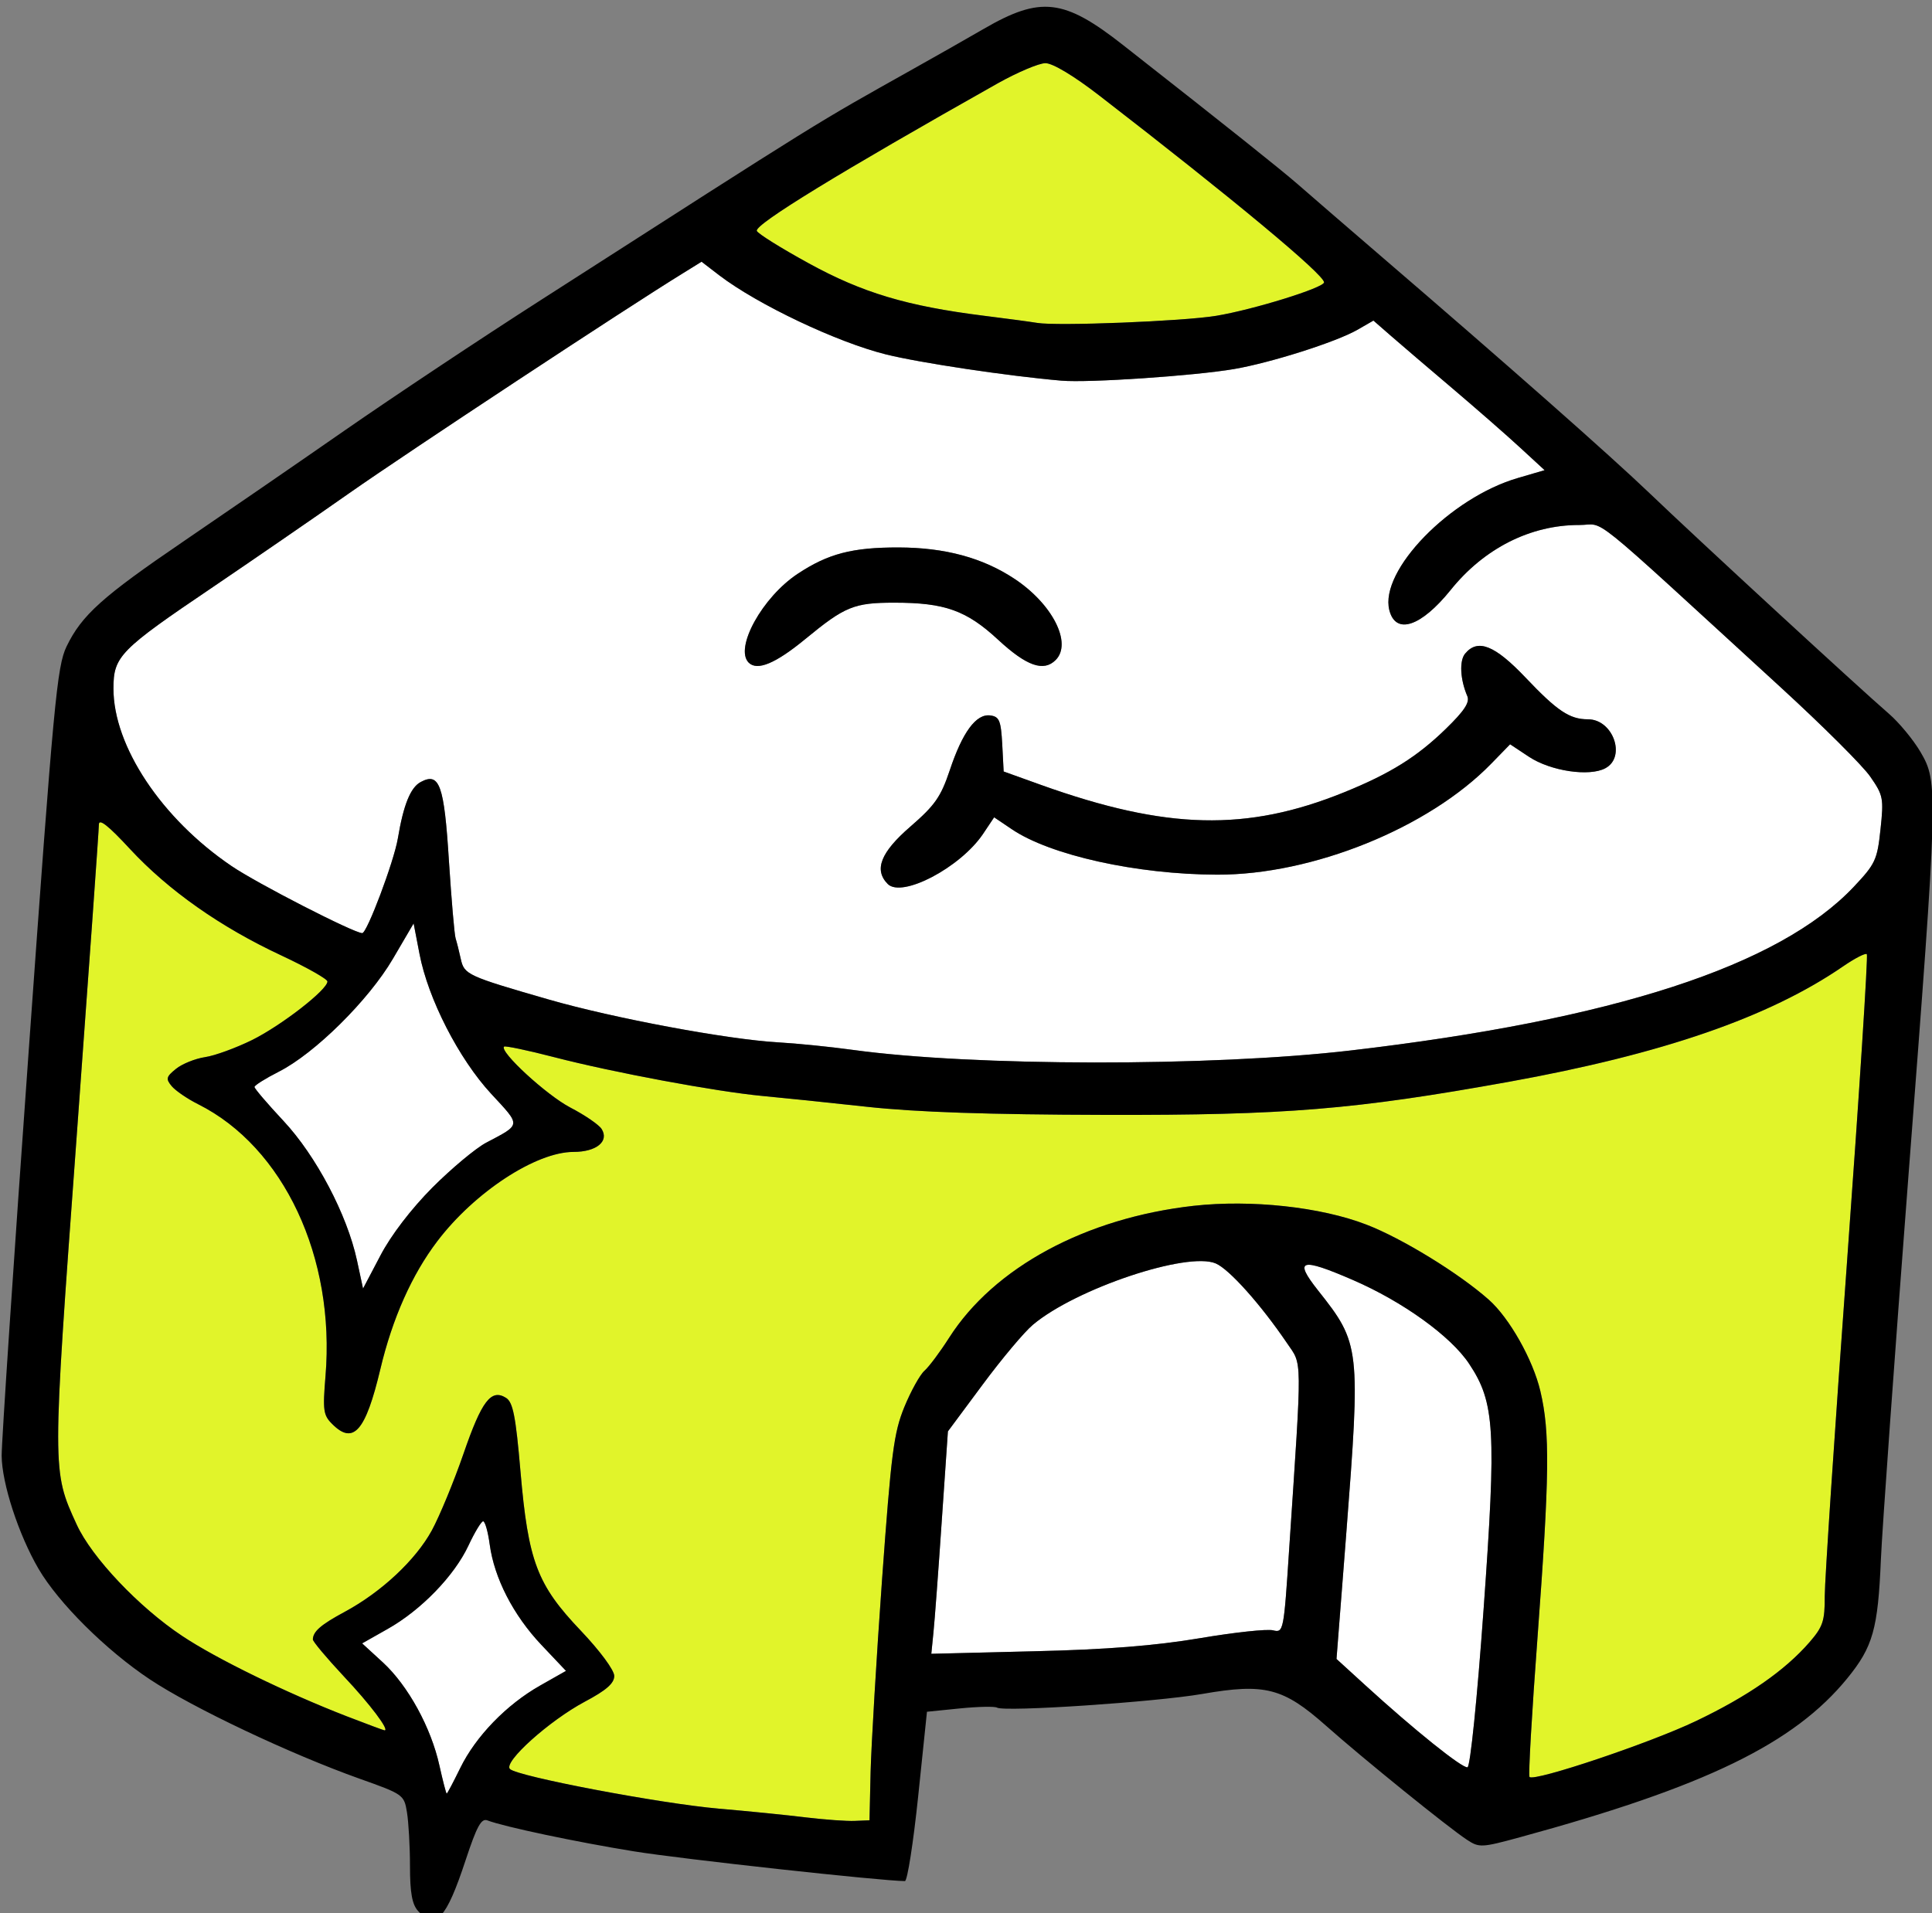<?xml version="1.0" encoding="UTF-8" standalone="no"?>
<!DOCTYPE svg PUBLIC "-//W3C//DTD SVG 1.1//EN" "http://www.w3.org/Graphics/SVG/1.1/DTD/svg11.dtd">
<svg width="100%" height="100%" viewBox="0 0 1061 1051" version="1.1" xmlns="http://www.w3.org/2000/svg" xmlns:xlink="http://www.w3.org/1999/xlink" xml:space="preserve" xmlns:serif="http://www.serif.com/" style="fill-rule:evenodd;clip-rule:evenodd;stroke-linejoin:round;stroke-miterlimit:2;">
    <rect x="0" y="0" width="1061" height="1051" fill="#808080" stroke="none"/>
    <g transform="matrix(5.556,0,0,5.556,-10838.9,-46319.4)">
        <path d="M2006.79,8502.02L2004.35,8499.44C2001.58,8496.51 1999.7,8492.85 1999.25,8489.52C1999.08,8488.26 1998.79,8487.23 1998.6,8487.23C1998.42,8487.23 1997.76,8488.32 1997.14,8489.65C1995.74,8492.63 1992.46,8496.02 1989.15,8497.88L1986.64,8499.3L1988.7,8501.19C1991.19,8503.49 1993.46,8507.64 1994.28,8511.38C1994.62,8512.9 1994.94,8514.15 1995,8514.15C1995.06,8514.15 1995.66,8513.01 1996.34,8511.62C1997.87,8508.49 2000.91,8505.35 2004.25,8503.46L2006.79,8502.02Z" style="fill:white;fill-rule:nonzero;"/>
        <path d="M2029.7,8393.55C2032.69,8391.57 2035.08,8390.94 2039.67,8390.95C2044.25,8390.96 2047.98,8391.97 2051.12,8394.05C2054.88,8396.54 2056.85,8400.42 2055.19,8402.08C2054,8403.27 2052.32,8402.68 2049.51,8400.08C2046.37,8397.17 2044.24,8396.41 2039.25,8396.41C2035.26,8396.41 2034.36,8396.78 2030.45,8400C2027.51,8402.42 2025.7,8403.18 2024.85,8402.34C2023.42,8400.9 2026.2,8395.86 2029.7,8393.55ZM2083.72,8415.15C2088.28,8413.3 2090.91,8411.65 2093.75,8408.89C2095.59,8407.1 2096.14,8406.26 2095.88,8405.65C2095.17,8404 2095.08,8402.15 2095.66,8401.45C2096.91,8399.94 2098.59,8400.61 2101.63,8403.81C2104.77,8407.12 2105.99,8407.94 2107.81,8407.94C2110.29,8407.94 2111.61,8411.67 2109.52,8412.78C2107.94,8413.63 2104.11,8413.06 2101.98,8411.65L2100.11,8410.41L2098.24,8412.33C2092.06,8418.68 2080.58,8423.33 2071.15,8423.3C2063.21,8423.28 2054.63,8421.38 2050.83,8418.79L2049.11,8417.63L2048,8419.29C2045.75,8422.61 2039.99,8425.63 2038.59,8424.22C2037.21,8422.82 2037.89,8421.09 2040.84,8418.54C2043.26,8416.44 2043.84,8415.61 2044.72,8412.99C2045.98,8409.2 2047.34,8407.36 2048.74,8407.56C2049.62,8407.68 2049.78,8408.06 2049.91,8410.4L2050.05,8413.1L2053.75,8414.43C2066.15,8418.87 2074.08,8419.06 2083.72,8415.15ZM1973.72,8422.44C1976.24,8424.16 1985.8,8429.06 1986.65,8429.08C1987.12,8429.09 1989.79,8421.99 1990.17,8419.72C1990.73,8416.38 1991.42,8414.68 1992.43,8414.14C1994.29,8413.14 1994.75,8414.41 1995.22,8421.95C1995.47,8425.79 1995.76,8429.23 1995.88,8429.6C1996,8429.98 1996.23,8430.89 1996.39,8431.63C1996.73,8433.18 1997.03,8433.32 2005.07,8435.64C2011.48,8437.49 2022.79,8439.6 2027.78,8439.88C2029.56,8439.98 2032.86,8440.31 2035.11,8440.62C2047.03,8442.26 2070.58,8442.29 2084.36,8440.68C2110.31,8437.65 2126.68,8432.33 2134.07,8424.51C2136.21,8422.24 2136.4,8421.85 2136.72,8418.82C2137.05,8415.75 2136.99,8415.45 2135.71,8413.61C2134.97,8412.53 2131,8408.58 2126.9,8404.82C2107.22,8386.79 2109.64,8388.74 2106.95,8388.73C2102.13,8388.72 2097.54,8391.03 2094.22,8395.17C2091.29,8398.8 2088.79,8399.62 2088.17,8397.14C2087.19,8393.23 2094.2,8386.02 2100.89,8384.08L2103.52,8383.31L2101.11,8381.09C2099.79,8379.87 2096.79,8377.25 2094.45,8375.26C2092.11,8373.28 2089.39,8370.95 2088.4,8370.09L2086.6,8368.52L2085,8369.44C2082.9,8370.64 2076.45,8372.69 2072.83,8373.31C2068.92,8373.98 2058.43,8374.69 2055.77,8374.46C2050.52,8374.01 2041.77,8372.7 2038.4,8371.86C2033.56,8370.65 2025.76,8366.95 2021.96,8364.06L2020.19,8362.7L2018.4,8363.81C2012.88,8367.2 1991.13,8381.54 1985.37,8385.58C1981.67,8388.18 1975.61,8392.34 1971.91,8394.85C1962.66,8401.1 1962.06,8401.71 1962.06,8404.91C1962.06,8410.6 1966.82,8417.76 1973.72,8422.44Z" style="fill:white;fill-rule:nonzero;"/>
        <path d="M2030.77,8362.85C2036.08,8365.77 2040.5,8367.09 2048.08,8368.04C2050.33,8368.32 2052.71,8368.64 2053.37,8368.75C2055.32,8369.08 2067.78,8368.59 2071.05,8368.05C2074.74,8367.44 2081.72,8365.27 2081.72,8364.74C2081.72,8363.97 2072.72,8356.48 2059.53,8346.29C2057,8344.33 2054.9,8343.07 2054.18,8343.07C2053.54,8343.07 2051.42,8343.97 2049.47,8345.06C2033.8,8353.89 2025.46,8359 2025.65,8359.65C2025.73,8359.91 2028.03,8361.35 2030.77,8362.85Z" style="fill:rgb(225,244,42);fill-rule:nonzero;"/>
        <path d="M1968.86,8498.57C1972.25,8500.83 1979.14,8504.19 1985.12,8506.51C1987.09,8507.27 1988.78,8507.9 1988.86,8507.9C1989.37,8507.9 1987.44,8505.33 1984.82,8502.55C1983.14,8500.75 1981.77,8499.12 1981.77,8498.91C1981.79,8498.12 1982.56,8497.45 1984.94,8496.17C1988.55,8494.22 1991.93,8491.06 1993.53,8488.13C1994.3,8486.71 1995.71,8483.3 1996.66,8480.55C1998.46,8475.32 1999.39,8474.1 2000.87,8475.03C2001.55,8475.47 2001.82,8476.82 2002.29,8482.29C2003.06,8491.2 2003.92,8493.49 2008.25,8498.04C2010.16,8500.05 2011.56,8501.95 2011.56,8502.52C2011.56,8503.25 2010.77,8503.94 2008.64,8505.07C2005.14,8506.94 2000.57,8511.04 2001.25,8511.72C2001.99,8512.46 2016.12,8515.14 2021.89,8515.64C2024.8,8515.89 2028.69,8516.28 2030.54,8516.51C2032.39,8516.73 2034.55,8516.89 2035.35,8516.85L2036.79,8516.79L2036.9,8511.98C2036.97,8509.34 2037.47,8500.8 2038.03,8493C2038.94,8480.43 2039.19,8478.5 2040.23,8475.94C2040.88,8474.36 2041.78,8472.73 2042.23,8472.34C2042.68,8471.94 2043.77,8470.48 2044.65,8469.1C2049.09,8462.13 2058.15,8457.24 2068.83,8456.04C2074.51,8455.41 2081.39,8456.15 2085.91,8457.9C2089.42,8459.25 2095.06,8462.71 2098,8465.32C2100.03,8467.11 2102.37,8471.25 2103.1,8474.36C2104.06,8478.44 2104.01,8482.66 2102.82,8498.68C2102.26,8506.16 2101.9,8512.38 2102.03,8512.51C2102.51,8512.99 2113.95,8509.15 2118.48,8506.98C2123.63,8504.52 2127.26,8501.99 2129.7,8499.19C2131.03,8497.65 2131.22,8497.1 2131.21,8494.62C2131.21,8493.07 2132.2,8478.21 2133.41,8461.6C2134.62,8444.99 2135.5,8431.29 2135.37,8431.16C2135.24,8431.02 2134.18,8431.57 2133.03,8432.36C2125.72,8437.39 2115.19,8441.03 2099.98,8443.78C2084.71,8446.53 2077.93,8447.09 2060.1,8447.05C2048.48,8447.02 2041.43,8446.78 2036.55,8446.25C2032.72,8445.83 2028.07,8445.35 2026.22,8445.18C2021.63,8444.75 2011.38,8442.84 2005.61,8441.34C2002.99,8440.66 2000.77,8440.2 2000.67,8440.3C2000.18,8440.78 2004.86,8445.09 2007.21,8446.32C2008.66,8447.07 2010.05,8448.03 2010.31,8448.44C2011.08,8449.66 2009.8,8450.71 2007.54,8450.71C2003.82,8450.71 1997.75,8454.69 1994.07,8459.54C1991.56,8462.84 1989.63,8467.17 1988.44,8472.19C1986.98,8478.34 1985.77,8479.71 1983.68,8477.61C1982.8,8476.74 1982.74,8476.26 1983.02,8472.87C1984,8461.14 1978.89,8450.24 1970.44,8446C1969.36,8445.46 1968.18,8444.65 1967.81,8444.2C1967.22,8443.49 1967.27,8443.28 1968.24,8442.5C1968.84,8442.01 1970.13,8441.49 1971.11,8441.34C1972.08,8441.2 1974.17,8440.43 1975.76,8439.65C1978.66,8438.21 1983.21,8434.68 1983.21,8433.86C1983.21,8433.62 1981.16,8432.46 1978.66,8431.29C1972.63,8428.48 1967.5,8424.86 1963.71,8420.78C1961.56,8418.45 1960.62,8417.71 1960.62,8418.34C1960.62,8418.83 1959.62,8432.86 1958.4,8449.51C1955.99,8482.4 1955.99,8482.23 1958.42,8487.54C1959.91,8490.8 1964.58,8495.73 1968.86,8498.57Z" style="fill:rgb(225,244,42);fill-rule:nonzero;"/>
        <path d="M1999.39,8444.96C1996.2,8441.51 1993.16,8435.58 1992.31,8431.13L1991.73,8428.12L1989.68,8431.62C1987.29,8435.7 1981.96,8440.98 1978.4,8442.78C1977.08,8443.45 1976,8444.13 1976,8444.29C1976,8444.45 1977.29,8445.96 1978.87,8447.65C1982.09,8451.1 1985.15,8456.9 1986.13,8461.43L1986.73,8464.22L1988.45,8460.95C1989.5,8458.94 1991.48,8456.36 1993.58,8454.24C1995.47,8452.35 1997.85,8450.36 1998.88,8449.81C2002.4,8447.95 2002.37,8448.18 1999.39,8444.96Z" style="fill:white;fill-rule:nonzero;"/>
        <path d="M2084.54,8463.36C2079.39,8461.13 2078.7,8461.34 2081.13,8464.41C2085.3,8469.67 2085.34,8470.03 2083.9,8488.63L2082.95,8500.84L2085.82,8503.46C2090.65,8507.87 2095.39,8511.67 2095.9,8511.55C2096.17,8511.47 2096.85,8504.87 2097.49,8495.91C2098.76,8478.2 2098.61,8475.49 2096.06,8471.66C2094.26,8468.94 2089.51,8465.51 2084.54,8463.36Z" style="fill:white;fill-rule:nonzero;"/>
        <path d="M2071.02,8461.74C2068.22,8460.53 2057.18,8464.23 2052.94,8467.8C2052.09,8468.51 2049.86,8471.17 2047.97,8473.72L2044.54,8478.34L2043.93,8487.23C2043.6,8492.12 2043.23,8497.07 2043.11,8498.23L2042.9,8500.33L2053.06,8500.08C2060.26,8499.91 2065.03,8499.53 2069.43,8498.79C2072.85,8498.21 2076.11,8497.86 2076.68,8498.01C2077.71,8498.26 2077.74,8498.12 2078.27,8489.99C2079.57,8470.47 2079.58,8471.87 2078.04,8469.59C2075.45,8465.78 2072.35,8462.31 2071.02,8461.74Z" style="fill:white;fill-rule:nonzero;"/>
        <path d="M2050.05,8413.1L2049.91,8410.4C2049.78,8408.06 2049.62,8407.68 2048.74,8407.56C2047.34,8407.36 2045.98,8409.2 2044.72,8412.99C2043.84,8415.61 2043.26,8416.44 2040.84,8418.54C2037.89,8421.09 2037.21,8422.82 2038.59,8424.22C2039.99,8425.63 2045.75,8422.61 2048,8419.29L2049.11,8417.63L2050.83,8418.79C2054.63,8421.38 2063.21,8423.28 2071.15,8423.3C2080.58,8423.33 2092.06,8418.68 2098.24,8412.33L2100.11,8410.41L2101.98,8411.65C2104.11,8413.06 2107.94,8413.63 2109.52,8412.78C2111.61,8411.67 2110.29,8407.94 2107.81,8407.94C2105.99,8407.94 2104.77,8407.12 2101.63,8403.81C2098.59,8400.61 2096.91,8399.94 2095.66,8401.45C2095.08,8402.15 2095.17,8404 2095.88,8405.65C2096.14,8406.26 2095.59,8407.1 2093.75,8408.89C2090.91,8411.65 2088.28,8413.3 2083.72,8415.15C2074.08,8419.06 2066.15,8418.87 2053.75,8414.43L2050.05,8413.1Z" style="fill-rule:nonzero;"/>
        <path d="M2030.45,8400C2034.36,8396.78 2035.26,8396.41 2039.25,8396.41C2044.24,8396.41 2046.37,8397.17 2049.51,8400.08C2052.32,8402.68 2054,8403.27 2055.19,8402.08C2056.85,8400.42 2054.88,8396.54 2051.12,8394.05C2047.98,8391.97 2044.25,8390.96 2039.67,8390.95C2035.08,8390.94 2032.69,8391.57 2029.7,8393.55C2026.2,8395.86 2023.42,8400.9 2024.85,8402.34C2025.7,8403.18 2027.51,8402.42 2030.45,8400Z" style="fill-rule:nonzero;"/>
        <path d="M1958.4,8449.51C1959.62,8432.86 1960.62,8418.83 1960.62,8418.34C1960.62,8417.71 1961.56,8418.45 1963.71,8420.78C1967.5,8424.86 1972.63,8428.48 1978.66,8431.29C1981.16,8432.46 1983.21,8433.62 1983.21,8433.86C1983.21,8434.68 1978.66,8438.21 1975.76,8439.65C1974.17,8440.43 1972.08,8441.2 1971.11,8441.34C1970.13,8441.49 1968.84,8442.01 1968.24,8442.5C1967.27,8443.28 1967.22,8443.49 1967.81,8444.2C1968.18,8444.65 1969.36,8445.46 1970.44,8446C1978.89,8450.24 1984,8461.14 1983.02,8472.87C1982.74,8476.26 1982.8,8476.74 1983.68,8477.61C1985.77,8479.71 1986.98,8478.34 1988.44,8472.19C1989.63,8467.17 1991.56,8462.84 1994.07,8459.54C1997.75,8454.69 2003.82,8450.71 2007.54,8450.71C2009.8,8450.71 2011.08,8449.66 2010.31,8448.44C2010.05,8448.03 2008.66,8447.07 2007.21,8446.32C2004.86,8445.09 2000.18,8440.78 2000.67,8440.3C2000.77,8440.2 2002.99,8440.66 2005.61,8441.34C2011.38,8442.84 2021.63,8444.75 2026.22,8445.18C2028.07,8445.35 2032.72,8445.83 2036.55,8446.25C2041.43,8446.78 2048.48,8447.02 2060.1,8447.05C2077.93,8447.09 2084.71,8446.53 2099.98,8443.78C2115.19,8441.03 2125.72,8437.39 2133.03,8432.36C2134.18,8431.57 2135.24,8431.02 2135.37,8431.16C2135.5,8431.29 2134.62,8444.99 2133.41,8461.6C2132.2,8478.21 2131.21,8493.07 2131.21,8494.62C2131.22,8497.1 2131.03,8497.65 2129.7,8499.19C2127.26,8501.99 2123.63,8504.52 2118.48,8506.98C2113.95,8509.15 2102.51,8512.99 2102.03,8512.51C2101.9,8512.38 2102.26,8506.16 2102.82,8498.68C2104.01,8482.66 2104.06,8478.44 2103.1,8474.36C2102.37,8471.25 2100.03,8467.11 2098,8465.32C2095.06,8462.71 2089.42,8459.25 2085.91,8457.9C2081.39,8456.15 2074.51,8455.41 2068.83,8456.04C2058.15,8457.24 2049.09,8462.13 2044.65,8469.1C2043.77,8470.48 2042.68,8471.94 2042.23,8472.34C2041.78,8472.73 2040.88,8474.36 2040.23,8475.94C2039.19,8478.5 2038.94,8480.43 2038.03,8493C2037.47,8500.8 2036.97,8509.34 2036.9,8511.98L2036.79,8516.79L2035.35,8516.85C2034.55,8516.89 2032.39,8516.73 2030.54,8516.51C2028.69,8516.28 2024.8,8515.89 2021.89,8515.64C2016.12,8515.14 2001.99,8512.46 2001.25,8511.72C2000.57,8511.04 2005.14,8506.94 2008.64,8505.07C2010.77,8503.94 2011.56,8503.25 2011.56,8502.52C2011.56,8501.95 2010.16,8500.05 2008.25,8498.04C2003.92,8493.49 2003.06,8491.2 2002.29,8482.29C2001.82,8476.82 2001.55,8475.47 2000.87,8475.03C1999.39,8474.1 1998.46,8475.32 1996.66,8480.55C1995.71,8483.3 1994.3,8486.71 1993.53,8488.13C1991.93,8491.06 1988.55,8494.22 1984.94,8496.17C1982.56,8497.45 1981.79,8498.12 1981.77,8498.91C1981.77,8499.12 1983.14,8500.75 1984.82,8502.55C1987.44,8505.33 1989.37,8507.9 1988.86,8507.9C1988.78,8507.9 1987.09,8507.27 1985.12,8506.51C1979.14,8504.19 1972.25,8500.83 1968.86,8498.57C1964.58,8495.73 1959.91,8490.8 1958.42,8487.54C1955.99,8482.23 1955.99,8482.4 1958.4,8449.51ZM1993.58,8454.24C1991.48,8456.36 1989.5,8458.94 1988.45,8460.95L1986.73,8464.22L1986.13,8461.43C1985.15,8456.9 1982.09,8451.1 1978.87,8447.65C1977.29,8445.96 1976,8444.45 1976,8444.29C1976,8444.13 1977.08,8443.45 1978.4,8442.78C1981.96,8440.98 1987.29,8435.7 1989.68,8431.62L1991.73,8428.12L1992.31,8431.13C1993.16,8435.58 1996.2,8441.51 1999.39,8444.96C2002.37,8448.18 2002.4,8447.95 1998.88,8449.81C1997.85,8450.36 1995.47,8452.35 1993.58,8454.24ZM1971.91,8394.85C1975.61,8392.34 1981.67,8388.18 1985.37,8385.58C1991.13,8381.54 2012.88,8367.2 2018.4,8363.81L2020.19,8362.7L2021.96,8364.06C2025.76,8366.95 2033.56,8370.65 2038.4,8371.86C2041.77,8372.7 2050.52,8374.01 2055.77,8374.46C2058.43,8374.69 2068.92,8373.98 2072.83,8373.31C2076.45,8372.69 2082.9,8370.64 2085,8369.44L2086.6,8368.52L2088.4,8370.09C2089.39,8370.95 2092.11,8373.28 2094.45,8375.26C2096.79,8377.25 2099.79,8379.87 2101.11,8381.09L2103.52,8383.31L2100.89,8384.08C2094.2,8386.02 2087.19,8393.23 2088.17,8397.14C2088.79,8399.62 2091.29,8398.8 2094.22,8395.17C2097.54,8391.03 2102.13,8388.72 2106.95,8388.73C2109.64,8388.74 2107.22,8386.79 2126.9,8404.82C2131,8408.58 2134.97,8412.53 2135.71,8413.61C2136.99,8415.45 2137.05,8415.75 2136.72,8418.82C2136.4,8421.85 2136.21,8422.24 2134.07,8424.51C2126.68,8432.33 2110.31,8437.65 2084.36,8440.68C2070.58,8442.29 2047.03,8442.26 2035.11,8440.62C2032.86,8440.31 2029.56,8439.98 2027.78,8439.88C2022.79,8439.6 2011.48,8437.49 2005.07,8435.64C1997.03,8433.32 1996.73,8433.18 1996.39,8431.63C1996.23,8430.89 1996,8429.98 1995.88,8429.6C1995.76,8429.23 1995.47,8425.79 1995.22,8421.95C1994.75,8414.41 1994.29,8413.14 1992.43,8414.14C1991.42,8414.68 1990.73,8416.38 1990.17,8419.72C1989.79,8421.99 1987.12,8429.09 1986.65,8429.08C1985.8,8429.06 1976.24,8424.16 1973.72,8422.44C1966.82,8417.76 1962.06,8410.6 1962.06,8404.91C1962.06,8401.71 1962.66,8401.1 1971.91,8394.85ZM2049.47,8345.06C2051.42,8343.97 2053.54,8343.07 2054.18,8343.07C2054.9,8343.07 2057,8344.33 2059.53,8346.29C2072.72,8356.48 2081.72,8363.97 2081.72,8364.74C2081.72,8365.27 2074.74,8367.44 2071.05,8368.05C2067.78,8368.59 2055.32,8369.08 2053.37,8368.75C2052.71,8368.64 2050.33,8368.32 2048.08,8368.04C2040.5,8367.09 2036.08,8365.77 2030.77,8362.85C2028.03,8361.35 2025.73,8359.91 2025.65,8359.65C2025.46,8359 2033.8,8353.89 2049.47,8345.06ZM2097.49,8495.91C2096.85,8504.87 2096.17,8511.47 2095.9,8511.55C2095.39,8511.67 2090.65,8507.87 2085.82,8503.46L2082.95,8500.84L2083.9,8488.63C2085.34,8470.03 2085.3,8469.67 2081.13,8464.41C2078.7,8461.34 2079.39,8461.13 2084.54,8463.36C2089.51,8465.51 2094.26,8468.94 2096.06,8471.66C2098.61,8475.49 2098.76,8478.2 2097.49,8495.91ZM2078.27,8489.99C2077.74,8498.12 2077.71,8498.26 2076.68,8498.01C2076.11,8497.86 2072.85,8498.21 2069.43,8498.79C2065.03,8499.53 2060.26,8499.91 2053.06,8500.08L2042.9,8500.33L2043.11,8498.23C2043.23,8497.07 2043.6,8492.12 2043.93,8487.23L2044.54,8478.34L2047.97,8473.72C2049.86,8471.17 2052.09,8468.51 2052.94,8467.8C2057.18,8464.23 2068.22,8460.53 2071.02,8461.74C2072.35,8462.31 2075.45,8465.78 2078.04,8469.59C2079.58,8471.87 2079.57,8470.47 2078.27,8489.99ZM1996.34,8511.62C1995.66,8513.01 1995.06,8514.15 1995,8514.15C1994.94,8514.15 1994.62,8512.9 1994.28,8511.38C1993.46,8507.64 1991.19,8503.49 1988.7,8501.19L1986.64,8499.3L1989.15,8497.88C1992.46,8496.02 1995.74,8492.63 1997.14,8489.65C1997.76,8488.32 1998.42,8487.23 1998.6,8487.23C1998.79,8487.23 1999.08,8488.26 1999.25,8489.52C1999.7,8492.85 2001.58,8496.51 2004.35,8499.44L2006.79,8502.02L2004.25,8503.46C2000.91,8505.35 1997.87,8508.49 1996.34,8511.62ZM1965.66,8502.86C1969.89,8505.67 1979.54,8510.24 1986.39,8512.68C1990.7,8514.21 1990.79,8514.27 1991.07,8515.99C1991.23,8516.96 1991.37,8519.36 1991.37,8521.32C1991.37,8523.95 1991.58,8525.11 1992.17,8525.76C1993.91,8527.68 1994.95,8526.56 1996.87,8520.73C1997.98,8517.37 1998.42,8516.57 1999.02,8516.8C2000.67,8517.43 2007.81,8518.94 2013.5,8519.86C2018.17,8520.62 2038.05,8522.8 2040.29,8522.8C2040.53,8522.8 2041.12,8519.03 2041.6,8514.43L2042.47,8506.06L2045.73,8505.73C2047.52,8505.55 2049.17,8505.52 2049.39,8505.65C2050.11,8506.1 2065.05,8505.1 2069.68,8504.3C2075.87,8503.22 2077.68,8503.69 2081.9,8507.43C2085.56,8510.68 2093.99,8517.5 2095.85,8518.72C2097.05,8519.51 2097.29,8519.5 2101.07,8518.47C2119.41,8513.47 2128.18,8509.21 2133.45,8502.74C2135.97,8499.64 2136.47,8497.9 2136.76,8490.98C2136.89,8488 2138.11,8470.96 2139.48,8453.11C2142.42,8414.88 2142.44,8414.19 2140.68,8411.18C2139.97,8409.97 2138.56,8408.26 2137.54,8407.38C2134.62,8404.86 2118.43,8389.94 2113.92,8385.61C2109.97,8381.83 2100.03,8373.05 2087.23,8362.05C2083.85,8359.14 2080.2,8355.99 2079.12,8355.04C2077.38,8353.53 2072.42,8349.57 2061.84,8341.27C2056.01,8336.69 2053.7,8336.42 2048.08,8339.68C2046.36,8340.67 2043.23,8342.46 2041.11,8343.64C2031.12,8349.25 2032.86,8348.17 2004.35,8366.46C1998.4,8370.27 1989.64,8376.1 1984.89,8379.4C1980.13,8382.71 1973,8387.61 1969.04,8390.31C1960.96,8395.81 1958.92,8397.64 1957.42,8400.75C1956.48,8402.71 1956.15,8406.22 1953.69,8440.62C1952.2,8461.37 1951,8479.43 1951.01,8480.75C1951.03,8483.48 1952.68,8488.54 1954.65,8491.92C1956.63,8495.31 1961.32,8499.97 1965.66,8502.86Z" style="fill-rule:nonzero;"/>
    </g>
</svg>
